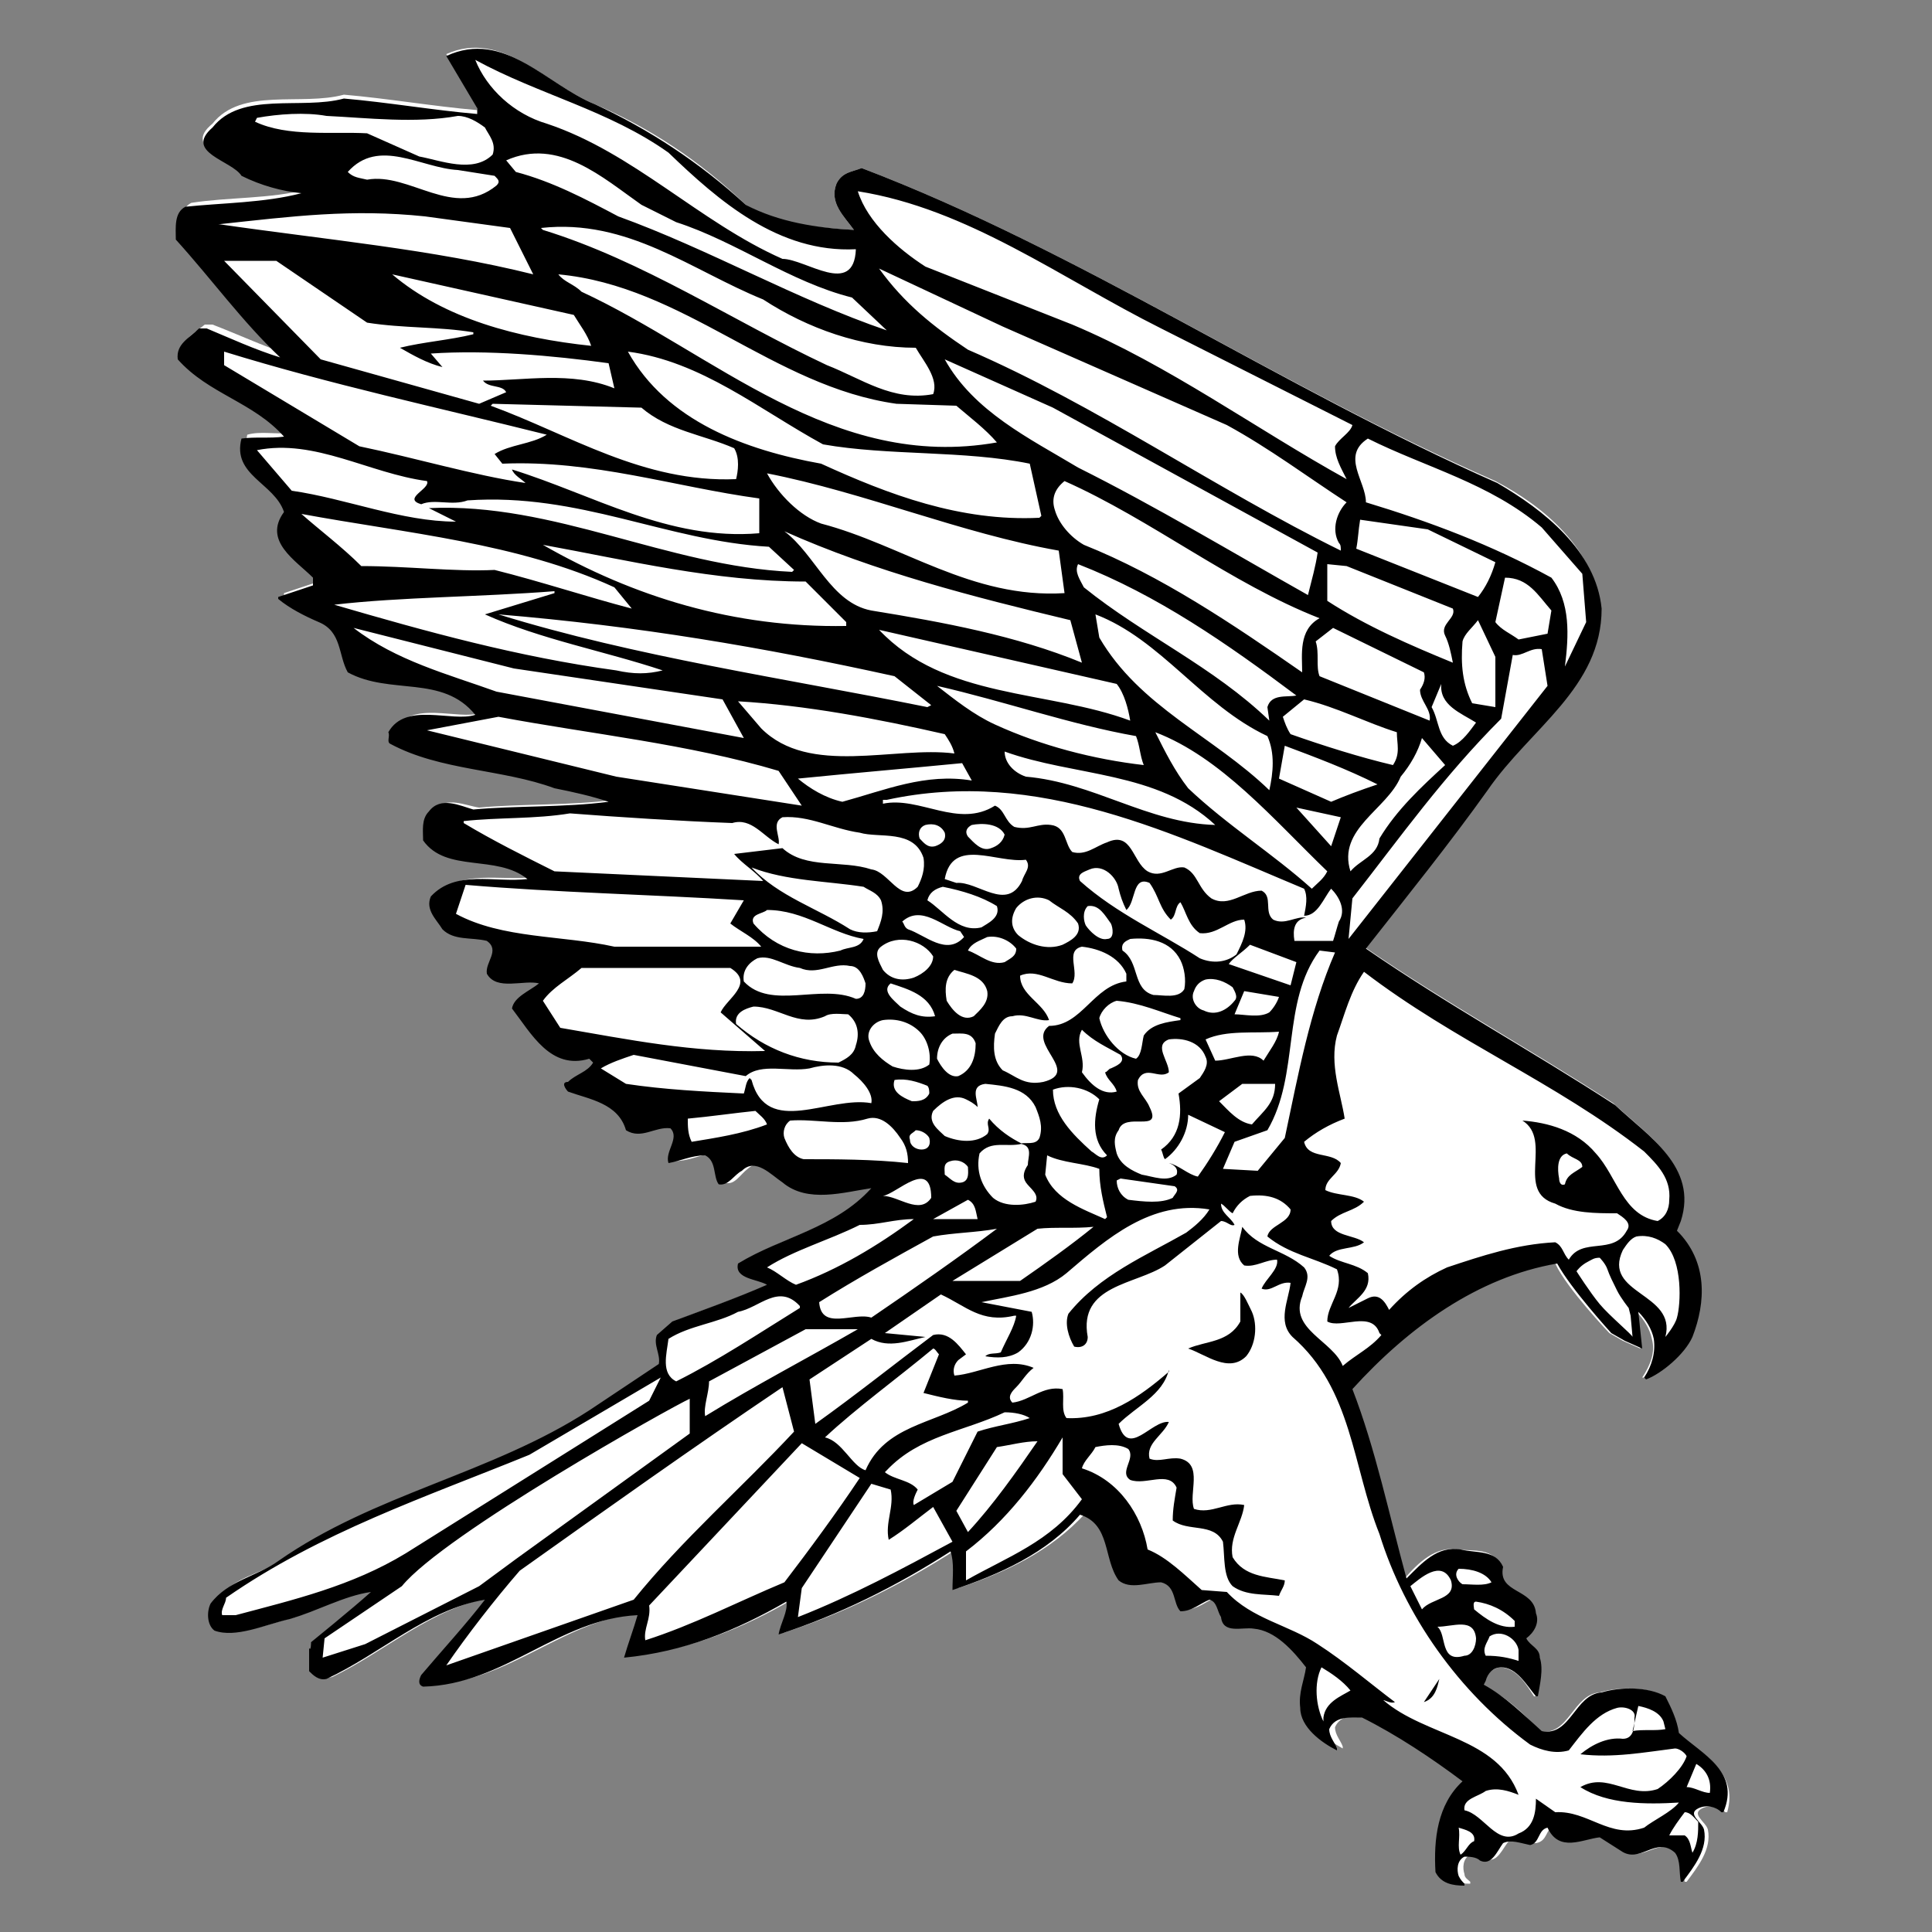 <?xml version="1.0" encoding="utf-8"?>
<!-- Generator: Adobe Illustrator 18.1.1, SVG Export Plug-In . SVG Version: 6.00 Build 0)  -->
<!DOCTYPE svg PUBLIC "-//W3C//DTD SVG 1.1//EN" "http://www.w3.org/Graphics/SVG/1.1/DTD/svg11.dtd">
<svg version="1.1" xmlns="http://www.w3.org/2000/svg" xmlns:xlink="http://www.w3.org/1999/xlink" x="0px" y="0px"
	 viewBox="0 0 100 100" enable-background="new 0 0 100 100" xml:space="preserve">

<rect x="0" y="0" width="100" height="100" fill="#808080" stroke="none"/>

<g id="AREA_2">
	<path id="FILL_1_" fill="#FFFFFF" d="M30.8,5.4c2.8,1.2,5.4,2.9,7.8,5.2c1.7,1,3.7,1.2,5.6,1.3c-0.5-0.7-1.3-1.4-0.9-2.4
		c0.3-0.6,0.8-0.6,1.3-0.8C55.9,13,66.2,20,77.4,24.9c2.5,1.3,5.1,3.5,5.4,6.5c0,4.1-3.7,6.2-5.9,9.4c-2,2.8-4.1,5.5-6.3,8.2
		c4.2,2.9,8.6,5.3,12.9,8.1c1.7,1.6,4.3,3.2,3.4,6l-0.2,0.5c1.5,1.6,1.4,3.7,0.8,5.5c-0.3,0.9-1.5,2-2.4,2.2L85,71.3
		c0.4-0.6,0.7-1.3,0.5-2c-0.1-0.5-0.4-1-0.8-1.4l0.2,1.9L84,69.4L83.3,69c0,0-2.2-2.3-2.8-3.6c-4.1,0.6-7.7,3.2-10.6,6.5
		c1.2,3.2,1.9,6.5,2.8,9.8c0.7-0.8,1.6-1.7,2.8-1.5c0.8,0.1,1.8-0.1,2.2,0.9c-0.4,1.5,1.6,1.2,1.7,2.4c0.1,0.5-0.1,1-0.5,1.3
		c0.3,0.4,0.7,0.5,0.7,1c0.1,0.6,0,1.3-0.1,2l-0.1,0c-0.4-0.6-0.9-1.5-1.8-1.5c-0.4,0.1-0.7,0.4-0.8,0.7l-0.1,0.2
		c1.2,0.6,2.1,1.4,3,2.4c1.5,0.3,1.7-1.9,3.1-2c1-0.3,2.4-0.3,3.3,0.2c0.4,0.6,0.7,1.2,0.7,1.9c1.3,1.1,3.2,2,2.6,4.1l-0.1,0
		c-0.3-0.3-0.8-0.4-1.2-0.2c-0.6,0.3,0.2,0.7,0.3,1.1c0.2,1-0.5,1.9-1.1,2.7l-0.1,0c-0.1-0.5,0-1-0.3-1.5c-1-0.9-1.8,0.5-2.8-0.1
		L83.1,95c-0.9,0.1-2.1,0.8-2.7-0.5c-0.4,0.2-0.3,0.8-0.9,0.9c-0.5,0-0.9-0.2-1.4-0.1c-0.3,0.3-0.6,1.2-1.2,0.9
		C76.7,96,76.3,96,76.1,96c-0.4,0.2-0.4,0.7-0.3,1c0,0.2,0.2,0.3,0.3,0.4l0,0.1c-0.6,0-1.2-0.1-1.5-0.7c-0.2-1.8,0.1-3.5,1.4-4.7
		c-1.7-1.2-3.4-2.4-5.2-3.3c-0.6,0-1.4-0.1-1.7,0.6c0,0.4,0.3,0.7,0.4,1l0,0.1c-0.7-0.4-1.9-1.1-1.9-2.2c-0.1-0.8,0.2-1.4,0.3-2.1
		c-0.7-0.9-1.5-1.9-2.7-2c-0.6-0.1-1.6,0.3-1.7-0.6c-0.1-0.3-0.2-0.8-0.6-0.9c-0.5,0.2-0.9,0.6-1.5,0.6c-0.5-0.4-0.2-1.3-1-1.5
		c-0.6,0-1.6,0.4-2.2-0.1c-0.8-1.1-0.4-2.9-2-3.4c-1.8,2-4.2,3.1-6.6,3.9c-0.1-0.7,0.1-1.4-0.1-2c-2.8,1.8-5.8,3.3-8.9,4.3
		c0-0.6,0.4-1.1,0.4-1.7c-2.6,1.5-5.3,2.6-8.4,2.9c0.2-0.7,0.5-1.5,0.7-2.2c-4,0.2-6.9,3.6-11.1,3.7c-0.3,0-0.2-0.4-0.1-0.6
		c1-1.3,2.2-2.6,3.3-3.9c-3,0.5-5.5,2.8-8.2,4.1c-0.4,0.1-0.7-0.1-0.9-0.4v-1.2c0.1,0.2,0.1-0.3,0.1-0.3s2.1-1.7,3.1-2.6
		c-1.4,0.1-2.8,0.9-4.2,1.4c-1.3,0.3-2.8,1-3.9,0.6c-0.3-0.4-0.4-1-0.2-1.4c0.8-1.3,2.3-1.4,3.5-2.2c5-3.5,11-4.5,16.1-7.8l3.6-2.4
		c0.1-0.4-0.4-1-0.1-1.5l0.8-0.7c1.6-0.6,3.3-1.2,4.9-1.9c-0.5-0.3-1.6-0.3-1.5-1.1c2.2-1.4,5-1.8,6.9-3.9c-1.4,0.2-3.3,0.8-4.6-0.3
		c-0.6-0.4-1.3-1.3-2.1-0.6c-0.4,0.3-0.7,0.9-1.2,0.7c-0.3-0.5-0.1-1.3-0.7-1.5c-0.6,0.1-1.2,0.4-1.9,0.4c-0.3-0.5,0.5-1.2,0.1-1.8
		c-0.9-0.1-1.6,0.6-2.3,0.1c-0.4-1.3-1.8-1.6-3-2c-0.1-0.1-0.4-0.5,0-0.5c0.4-0.4,1-0.5,1.3-1l-0.2-0.2c-2,0.6-3.1-1.3-4-2.6
		c0.1-0.6,0.9-1,1.4-1.3c-0.8-0.2-2.1,0.4-2.7-0.5c-0.1-0.6,0.7-1.3,0-1.7c-0.7-0.2-1.7,0-2.3-0.6c-0.3-0.5-0.9-1-0.6-1.7
		c1.3-1.3,3.3-0.7,5-0.9c-1.5-1.3-4.1-0.3-5.4-2c0-0.5-0.1-1.1,0.3-1.5c0.6-0.7,1.6-0.2,2.3-0.1c2.1-0.2,4.7-0.1,7-0.4
		c-0.9-0.4-1.8-0.6-2.8-0.7c-2.7-1-5.9-0.9-8.5-2.3c-0.2-0.1-0.1-0.4-0.1-0.6c0.9-1.6,3.3-0.5,4.5-0.9c-1.7-2.1-4.4-1-6.6-2.2
		c-0.5-0.9-0.3-2.1-1.5-2.6c-0.7-0.4-1.5-0.7-2.1-1.2v-0.2l1.8-0.6v-0.4c-0.9-1-2.6-1.9-1.5-3.4c-0.5-1.5-2.7-1.8-2.2-3.8
		c0.7-0.2,1.5,0,2.2-0.1c-1.6-1.8-3.9-2.2-5.5-4c-0.2-0.8,0.5-1.1,1.1-1.6h0.4c1.3,0.5,2.6,1.1,3.8,1.5c-2-1.9-3.5-3.9-5.4-6.1
		c0-0.6-0.1-1.4,0.5-1.7c1.9-0.3,4.1-0.2,6-0.7c-1.1-0.1-2.2-0.4-3.1-0.9C12,8.2,9.4,7.7,11,6.4c1.5-1.9,4.6-0.9,6.8-1.5
		c2.3,0.2,4.6,0.6,6.9,0.8V5.5l-1.6-2.7C26,1.5,28.3,4.4,30.8,5.4z"/>
</g>
<g id="AREA_1">
	<g id="DETAIL">
		<path d="M86.9,89.7c-0.1-0.7-0.4-1.3-0.7-1.9c-0.9-0.5-2.3-0.5-3.3-0.2c-1.4,0.1-1.6,2.3-3.1,2c-1-0.9-1.9-1.8-3-2.4l0.1-0.2
			c0.1-0.4,0.4-0.7,0.8-0.7c0.8,0,1.3,0.9,1.8,1.5l0.1,0c0.1-0.6,0.3-1.4,0.1-2c0-0.5-0.5-0.6-0.7-1c0.4-0.3,0.7-0.8,0.5-1.3
			c-0.1-1.3-2-1-1.7-2.4c-0.4-0.9-1.4-0.7-2.2-0.9c-1.2-0.2-2,0.7-2.8,1.5c-0.9-3.3-1.6-6.7-2.8-9.8c2.9-3.2,6.5-5.8,10.6-6.5
			c0.7,1.3,2.8,3.6,2.8,3.6l0.7,0.4l0.9,0.4l-0.2-1.9c0.4,0.4,0.7,0.9,0.8,1.4c0.1,0.7-0.1,1.4-0.5,2l0.1,0.1c0.8-0.3,2-1.3,2.4-2.2
			c0.7-1.8,0.8-3.9-0.8-5.5l0.2-0.5c0.9-2.8-1.7-4.4-3.4-6c-4.3-2.8-8.7-5.2-12.9-8.1c2.2-2.8,4.3-5.4,6.3-8.2
			c2.2-3.2,5.9-5.3,5.9-9.4c-0.3-3-3-5.1-5.4-6.5C66.2,20,55.9,13,44.6,8.7c-0.5,0.2-1,0.2-1.3,0.8c-0.4,1,0.4,1.7,0.9,2.4
			c-1.9-0.1-3.9-0.4-5.6-1.3c-2.4-2.2-5-3.9-7.8-5.2c-2.5-1-4.7-3.9-7.7-2.5l1.6,2.7v0.3c-2.3-0.2-4.6-0.6-6.9-0.8
			c-2.2,0.6-5.3-0.4-6.8,1.5c-1.5,1.3,1,1.7,1.5,2.5c1,0.5,2.1,0.8,3.1,0.9c-1.9,0.5-4.1,0.5-6,0.7c-0.6,0.3-0.5,1.1-0.5,1.7
			c1.9,2.1,3.4,4.2,5.4,6.1c-1.3-0.4-2.6-1-3.8-1.5h-0.4c-0.5,0.5-1.2,0.8-1.1,1.6c1.6,1.8,3.9,2.2,5.5,4c-0.7,0.1-1.5,0-2.2,0.1
			c-0.5,1.9,1.7,2.3,2.2,3.8c-1.1,1.5,0.6,2.5,1.5,3.4v0.4l-1.8,0.6V31c0.6,0.5,1.4,0.9,2.1,1.2c1.2,0.5,1,1.7,1.5,2.6
			c2.2,1.2,4.9,0.1,6.6,2.2c-1.2,0.4-3.6-0.7-4.5,0.9c0.1,0.2-0.1,0.5,0.1,0.6c2.6,1.4,5.8,1.3,8.5,2.3c1,0.2,1.9,0.4,2.8,0.7
			c-2.3,0.3-4.9,0.2-7,0.4c-0.7-0.2-1.7-0.7-2.3,0.1c-0.4,0.4-0.3,1-0.3,1.5c1.2,1.7,3.8,0.7,5.4,2c-1.7,0.2-3.7-0.5-5,0.9
			c-0.3,0.7,0.3,1.2,0.6,1.7c0.6,0.6,1.5,0.4,2.3,0.6c0.7,0.5-0.1,1.1,0,1.7c0.5,0.9,1.9,0.3,2.7,0.5c-0.5,0.4-1.3,0.7-1.4,1.3
			c1,1.3,2,3.2,4,2.6l0.2,0.2c-0.3,0.5-0.9,0.6-1.3,1c-0.4,0-0.1,0.4,0,0.5c1.1,0.4,2.6,0.6,3,2c0.8,0.5,1.5-0.2,2.3-0.1
			c0.5,0.5-0.3,1.2-0.1,1.8c0.6-0.1,1.2-0.4,1.9-0.4c0.6,0.3,0.4,1.1,0.7,1.5c0.5,0.1,0.8-0.5,1.2-0.7c0.7-0.7,1.5,0.2,2.1,0.6
			c1.3,1.1,3.2,0.5,4.6,0.3c-1.9,2.1-4.6,2.5-6.9,3.9c-0.2,0.8,1,0.8,1.5,1.1c-1.6,0.7-3.3,1.3-4.9,1.9l-0.8,0.7
			c-0.2,0.5,0.2,1,0.1,1.5l-3.6,2.4c-5.1,3.3-11.1,4.3-16.1,7.8c-1.1,0.8-2.6,1-3.5,2.2c-0.2,0.4-0.2,1.1,0.2,1.4
			c1.1,0.4,2.6-0.3,3.9-0.6c1.4-0.4,2.8-1.2,4.2-1.4c-1,0.9-3.1,2.6-3.1,2.6s0,0.5-0.1,0.3v1.2c0.2,0.2,0.5,0.5,0.9,0.4
			c2.8-1.3,5.2-3.6,8.2-4.1c-1,1.3-2.2,2.6-3.3,3.9c-0.1,0.2-0.2,0.5,0.1,0.6c4.2-0.1,7-3.5,11.1-3.7c-0.2,0.7-0.5,1.5-0.7,2.2
			c3.1-0.3,5.8-1.4,8.4-2.9c0.1,0.5-0.3,1.1-0.4,1.7c3.1-1,6.1-2.5,8.9-4.3c0.2,0.6,0.1,1.3,0.1,2c2.4-0.8,4.9-1.9,6.6-3.9
			c1.6,0.5,1.2,2.3,2,3.4c0.6,0.5,1.5,0.1,2.2,0.1c0.8,0.2,0.6,1.1,1,1.5c0.6,0,1-0.4,1.5-0.6c0.4,0.1,0.4,0.6,0.6,0.9
			c0.1,0.9,1.1,0.5,1.7,0.6c1.1,0.1,2,1.1,2.7,2c-0.1,0.7-0.4,1.3-0.3,2.1c0,1,1.1,1.8,1.9,2.2l0-0.1c-0.1-0.3-0.4-0.6-0.4-1
			c0.3-0.7,1.1-0.6,1.7-0.6c1.8,0.9,3.6,2.1,5.2,3.3c-1.3,1.2-1.5,3-1.4,4.7c0.3,0.6,0.9,0.7,1.5,0.7l0-0.1
			c-0.1-0.1-0.2-0.2-0.3-0.4c-0.1-0.3-0.1-0.8,0.3-1c0.2,0,0.6,0,0.8,0.2c0.6,0.3,0.9-0.5,1.2-0.9c0.4-0.2,0.9,0,1.4,0.1
			c0.5-0.1,0.4-0.8,0.9-0.9c0.6,1.3,1.8,0.6,2.7,0.5l1.1,0.7c1,0.7,1.8-0.8,2.8,0.1c0.3,0.4,0.2,1,0.3,1.5l0.1,0
			c0.6-0.8,1.3-1.7,1.1-2.7c-0.1-0.4-0.9-0.8-0.3-1.1c0.4-0.2,0.9-0.1,1.2,0.2l0.1,0C90.1,91.7,88.1,90.8,86.9,89.7z M84.8,88.3
			c0.5,0.1,1.1,0.3,1.3,0.8l0.1,0.4c-0.5,0.1-1.2,0-1.7,0.1L84.8,88.3z M78.7,86c-0.6-0.2-1.1-0.3-1.8-0.3c-0.2-0.4,0.1-0.7,0.2-1
			c0.6-0.4,1.4,0.1,1.5,0.7V86z M78.4,83.9v0.3c-0.8,0.1-1.5-0.4-2.1-0.9c0-0.1-0.1-0.4,0.1-0.4C77.1,83,77.8,83.3,78.4,83.9z
			 M76.4,84.8c0,0.4-0.2,0.9-0.6,0.9c-1.3,0.4-0.9-1.1-1.4-1.5C75.2,84.2,76.3,83.7,76.4,84.8z M75.5,81.2c0.7,0,1.4,0.2,1.7,0.7
			c-0.4,0.2-1,0.1-1.5,0.1C75.5,81.9,75.2,81.5,75.5,81.2z M75.1,81.8c0.3,1-1,0.9-1.5,1.5l-0.6-1.2C73.5,81.7,74.6,80.7,75.1,81.8z
			 M82.8,67.5c-0.5-0.6-1.2-1.7-1.2-1.7s0.2-0.3,0.6-0.5c0.2-0.1,0.3-0.2,0.6-0.2c0,0,0.3,0.3,0.4,0.6c0.1,0.3,0.3,0.7,0.5,1.1
			c0.2,0.4,0.6,0.9,0.6,0.9l0.1,0.4l0.1,1.1C84.5,69.1,83.3,68.1,82.8,67.5z M86.8,68.2c-0.1,0.4-0.6,1-0.6,1
			c0.6-2.3-3.3-2.2-2.2-4.5c0.2-0.3,0.4-0.6,0.7-0.7c0.6-0.1,1.1,0.1,1.5,0.4C87.1,65.3,87,67.5,86.8,68.2z M85.1,59.6
			c0.7,0.7,1.4,1.4,1.3,2.5c0,0.5-0.2,0.9-0.6,1.1c-1.8-0.3-2.1-2.3-3.2-3.5c-1-1.2-2.5-1.6-3.8-1.7c1.6,1-0.4,3.7,1.7,4.3
			c0.9,0.5,2.1,0.5,3.2,0.5c0.3,0.2,0.8,0.5,0.5,0.9c-0.7,1.3-2.3,0.3-3,1.5c-0.3-0.3-0.3-0.7-0.7-0.9c-2,0.1-3.8,0.7-5.6,1.3
			c-1.1,0.5-2.1,1.2-3,2.2c-0.2-0.4-0.5-0.9-1.1-0.6l-1,0.5c0.4-0.5,1.2-0.9,1-1.8c-0.6-0.5-1.4-0.5-2-0.9c0.4-0.5,1.3-0.3,1.8-0.7
			c-0.5-0.4-1.7-0.3-1.7-1.1c0.5-0.5,1.2-0.5,1.7-1c-0.5-0.4-1.4-0.3-2-0.6c0-0.6,0.7-0.8,0.8-1.4c-0.5-0.6-1.7-0.2-1.9-1.1
			c0.6-0.5,1.3-0.9,2.1-1.2c-0.2-1.3-0.8-2.8-0.4-4.3c0.4-1.1,0.7-2.3,1.4-3.3C75.3,53.9,80.5,56,85.1,59.6z M81.9,60.4
			c-0.4,0.3-0.8,0.4-0.9,0.9c-0.2,0.1-0.3-0.1-0.3-0.3c-0.1-0.5-0.1-1.2,0.4-1.3C81.4,60,81.9,60,81.9,60.4z M60.9,60.8
			c-0.5,0.4-1.2,0.1-1.8,0c-0.5-0.2-1.1-0.5-1.3-1.1c-0.1-0.4-0.2-0.8,0.1-1.2c0.3-1,2.3,0.2,1.6-1.2c-0.2-0.5-0.7-0.8-0.6-1.4
			c0.4-0.8,1.1,0,1.6-0.4c0-0.6-0.8-1.4,0-1.7c0.7-0.1,1.6,0.1,1.9,0.9c0.2,0.4-0.1,0.8-0.3,1.1l-1.1,0.8c0.2,1.1,0.1,2.2-0.9,2.9
			c0.1,0.2,0.1,0.4,0.2,0.5c0.7-0.5,1.2-1.4,1.2-2.3l1.9,0.9c-0.4,0.8-0.9,1.6-1.4,2.3c-0.5-0.1-1-0.6-1.5-0.7
			C60.8,60.3,61,60.5,60.9,60.8z M60.7,62c-0.6,0.3-1.5,0.2-2.3,0.1c-0.4-0.2-0.6-0.6-0.6-1l0.2-0.1l2.8,0.4
			C61.1,61.6,60.8,61.8,60.7,62z M42.4,67.4c1.9-1.2,3.9-2.3,5.9-3.4c1.1-0.2,2.2-0.2,3.3-0.4c-2,1.5-4.3,3.1-6.5,4.6
			C44.2,67.9,42.5,68.9,42.4,67.4z M44.4,68.8c-2.6,1.5-5.3,2.9-7.9,4.5c-0.1-0.5,0.2-1.2,0.2-1.8l5-2.7H44.4z M44.3,51.7
			c-1.8-0.8-4.4,0.6-5.8-0.9c-0.1-0.6,0.3-1,0.7-1.2c0.7-0.2,1.4,0.4,2.2,0.5c0.9,0.4,1.7-0.3,2.6-0.1c0.5,0,0.7,0.6,0.8,0.9
			C44.8,51.3,44.7,51.7,44.3,51.7z M44.3,54.1c-0.1,0.5-0.5,0.7-0.9,0.9c-2,0-3.8-0.7-5.3-2c-0.1-0.6,0.5-0.8,0.9-0.9
			c1.3,0,2.3,1.1,3.7,0.5c0.3-0.2,0.9-0.1,1.2-0.1C44.4,52.9,44.5,53.5,44.3,54.1z M39,47.8c-0.2-0.5,0.5-0.5,0.7-0.7
			c1.9,0,3.3,1.2,5,1.5c-0.2,0.5-0.8,0.4-1.2,0.6C41.9,49.6,40.2,49.2,39,47.8z M44,48.1c-1.7-1.1-3.7-1.7-5.1-3.2
			c1.8,0.7,3.9,0.7,5.8,1c0.3,0.2,0.7,0.3,0.9,0.7c0.2,0.6,0,1.1-0.2,1.6C44.9,48.3,44.4,48.3,44,48.1z M32.5,18.2
			c3.8,0.5,6.8,3,10.1,4.8c3.4,0.6,7.3,0.3,10.7,1l0.6,2.7l-0.1,0.1c-4.1,0.2-7.8-1.2-11.3-2.8C38.6,23.3,34.5,21.8,32.5,18.2z
			 M38.1,24.8c-4.8,0.2-8.6-2.3-12.7-3.8l0.1-0.1l7.7,0.2c1.4,1.2,3.2,1.4,4.8,2.1C38.3,23.7,38.2,24.4,38.1,24.8z M55.1,24.9
			c4.5,2,8.6,5.3,13.2,7.1c-1.1,0.6-0.9,1.9-0.9,2.8c-3.6-2.5-7.3-5-11.3-6.6c-0.7-0.4-1.3-1.1-1.5-1.8
			C54.4,25.8,54.6,25.3,55.1,24.9z M48.9,18.6l5.6,2.5l13.7,7.5c-0.1,0.7-0.3,1.4-0.5,2.2c-3.9-2.2-7.9-4.6-11.9-6.6
			C53.3,22.7,50.4,21.3,48.9,18.6z M74,37.3L68.3,35c-0.2-0.5,0-1.2-0.2-1.8l0.9-0.7l4.7,2.3c0.1,0.3,0,0.6-0.2,0.9
			C73.5,36.3,74.1,36.7,74,37.3z M72.1,39.6c-1.7-0.4-3.6-1-5.3-1.6c-0.2-0.3-0.3-0.6-0.4-0.9l1.1-0.9c1.7,0.4,3.2,1.2,4.8,1.7
			C72.3,38.5,72.5,39,72.1,39.6z M55.8,29.2c4.1,1.6,7.7,4.1,11.3,6.8c-0.5,0.1-1.3-0.1-1.5,0.6l0.1,0.7c-2.9-2.8-6.5-4.4-9.6-6.9
			C55.9,30,55.6,29.6,55.8,29.2z M65.6,38.1c0.4,0.9,0.3,1.9,0.1,2.8c-2.9-2.8-6.7-4.3-8.8-7.9l-0.2-1.2
			C60.1,33.1,62.2,36.5,65.6,38.1z M57.8,35.4c0.4,0.5,0.6,1.3,0.7,1.9c-4.3-1.6-9.6-1.1-13-4.7L57.8,35.4z M58.8,38.1
			c0.2,0.5,0.2,1,0.4,1.5c-2.6-0.3-5.3-1-7.7-2.1c-1.1-0.5-2.1-1.3-3-2C52,36.3,55.4,37.5,58.8,38.1z M62.9,42.7
			c-3.5-0.1-6.3-2.2-9.8-2.5C52.5,40,52,39.5,52,38.9C55.6,40.2,59.9,39.9,62.9,42.7z M61.5,40.8c-0.7-0.9-1.2-1.9-1.7-2.9
			c3.4,1.3,6.1,4.5,8.9,7.2c-0.2,0.4-0.5,0.6-0.8,0.9C65.9,44.2,63.5,42.7,61.5,40.8z M67.1,41.8l2.3,0.5l-0.5,1.5L67.1,41.8z
			 M68.9,41.5l-2.7-1.2l0.3-1.7c1.6,0.6,3.2,1.2,4.8,2C70.4,40.9,69.6,41.2,68.9,41.5z M72.5,40.2c0.5-0.6,0.9-1.3,1.1-2l1.2,1.4
			c-1.2,1.1-2.5,2.3-3.4,3.8c-0.1,0.9-1,1.1-1.5,1.7C69.2,42.9,71.8,41.9,72.5,40.2z M74.1,36.6l0.5-1.2c-0.1,1.1,1,1.5,1.8,2
			c-0.3,0.4-0.7,1-1.2,1.2C74.4,38.2,74.5,37.3,74.1,36.6z M76.2,36.4c-0.5-1-0.6-2-0.5-3.2c0.1-0.4,0.5-0.7,0.8-1.1l0.9,1.9v2.6
			L76.2,36.4z M70.2,28.4c0.1-0.5,0.1-0.9,0.2-1.5l3.5,0.5l3.5,1.7c-0.2,0.7-0.5,1.3-0.9,1.8L70.2,28.4z M75.2,31.5
			c0.2,0.5-0.7,0.8-0.4,1.4c0.2,0.4,0.3,0.9,0.4,1.4c-2.2-0.9-4.5-1.9-6.5-3.2v-1.9l1,0.1L75.2,31.5z M69.3,28.1
			c0.1,0.1,0.1,0.2,0.1,0.4c-6.5-3.2-12.6-7.5-19.3-10.4c-1.8-1.2-3.3-2.4-4.6-4.2l6.4,3l11.6,5.1c2.2,1.2,4.2,2.7,6.2,4
			C69.2,26.5,68.9,27.4,69.3,28.1z M45.9,17.1c-4.7-1.6-9.2-4.2-13.9-5.9c-1.7-0.9-3.4-1.8-5.3-2.3l-0.5-0.6c2.7-1.2,5,0.9,7,2.3
			l1.8,0.9c3.1,1,5.9,3.1,9.1,3.9L45.9,17.1z M39.5,15.5c2.3,1.5,5.1,2.5,7.9,2.5c0.4,0.7,1.2,1.6,0.9,2.4c-2.1,0.4-3.7-0.8-5.5-1.5
			c-4.9-2.3-9.5-5.4-14.7-7L28,11.8C32.5,11.3,35.8,14,39.5,15.5z M29.7,16.3c0.3,0.5,0.7,1,0.9,1.6c-3.8-0.4-7.6-1.4-10.3-3.7
			L29.7,16.3z M30.1,15.1c-0.4-0.4-0.9-0.5-1.2-0.9c6.5,0.6,11.1,5.8,17.5,6.7l3.1,0.1c0.7,0.6,1.5,1.2,2.1,1.9
			C43.1,24.4,37,18.3,30.1,15.1z M54.8,28.5l0.3,2.2c-4.8,0.3-8.4-2.5-12.6-3.6c-1.1-0.4-2.2-1.5-2.8-2.6
			C44.8,25.5,49.7,27.6,54.8,28.5z M40.6,27.5c4.7,2.1,9.8,3.4,14.8,4.6l0.6,2.2c-3.4-1.4-7.2-2.1-10.9-2.7
			C43,31.2,42.2,28.7,40.6,27.5L40.6,27.5z M43.8,32.2v0.2c-5.8,0.1-11-1.5-15.7-4.2c4.4,0.8,8.9,1.9,13.6,1.9L43.8,32.2z M46.3,35
			l1.9,1.5L48,36.6c-7.4-1.5-15.1-2.6-22.2-4.8C33,32.4,39.5,33.5,46.3,35z M48.9,38c0.2,0.3,0.4,0.6,0.5,1c-3.1-0.4-7.5,1.2-10-1.3
			l-1.2-1.4C41.7,36.5,45.4,37.2,48.9,38z M49.8,39.5l0.5,0.9c-2.4-0.4-4.5,0.5-6.7,1.1c-0.9-0.2-1.7-0.7-2.3-1.2
			C44.3,40,46.7,39.8,49.8,39.5z M45.9,41.4c7.8-1.7,14.9,1.8,21.6,4.6c0.2,0.4,0.1,0.9,0,1.4c0.7,0,1-0.9,1.4-1.4
			c0.4,0.4,0.8,1.1,0.4,1.7c-0.1,0.3-0.2,0.7-0.3,1h-2c-0.1-0.6,0-1.1,0.6-1.2c-0.5-0.1-1.1,0.4-1.7,0.1c-0.5-0.4,0-1.2-0.6-1.5
			c-0.9,0-1.7,0.9-2.6,0.4C62,46,62,45.2,61.3,44.9c-0.6-0.1-1.2,0.6-1.9,0.2c-0.8-0.5-0.8-2.1-2.1-1.5c-0.6,0.2-1.1,0.7-1.8,0.5
			c-0.4-0.4-0.3-1.3-1.1-1.4c-0.7-0.1-1.1,0.3-1.9,0.1c-0.5-0.3-0.5-0.9-1-1.1c-1.9,1.2-3.9-0.5-5.8-0.1V41.4z M65.4,54.9
			c-0.6-0.6-1.7,0-2.5,0l-0.5-1.1c1.1-0.5,2.5-0.3,3.8-0.4C66.1,53.9,65.7,54.4,65.4,54.9z M64.8,58.2c-0.7-0.1-1.2-0.7-1.7-1.2
			l1.2-0.9h1.7C66,57.1,65.4,57.5,64.8,58.2z M54,56c-1,0.2-1.4-0.3-2.1-0.6c-0.5-0.5-0.5-1.2-0.4-1.9c0.2-0.4,0.4-0.9,0.9-0.9
			c0.7-0.2,1.3,0.3,1.9,0.2c-0.3-0.9-1.5-1.3-1.5-2.3c0.9-0.4,1.7,0.4,2.7,0.4c0.4-0.6-0.4-1.7,0.5-1.9c0.9,0.1,1.9,0.5,2.3,1.4v0.4
			c-1.7,0.2-2.3,2.3-4,2.3C53.1,54,56,55.5,54,56z M53.2,60.3c-0.2,0.3-0.3,0.6-0.1,0.9c0.2,0.3,0.7,0.6,0.5,1
			C53,62.4,52,62.5,51.4,62c-0.6-0.6-0.9-1.4-0.7-2.3c0.6-0.7,1.4-0.3,2.2-0.5c-0.6-0.3-1.2-0.7-1.7-1.3c-0.2,0.3,0.1,0.5-0.1,0.8
			c-0.6,0.5-1.5,0.4-2.2,0.1c-0.3-0.3-0.9-0.7-0.6-1.3c0.5-0.5,1.1-0.9,1.7-0.6c0.2,0.1,0.4,0.2,0.6,0.4c0-0.4-0.4-1.1,0.4-1.2
			c1,0.1,2.1,0.2,2.6,1.2c0.2,0.5,0.4,1,0.2,1.6c-0.2,0.4-0.7,0.2-1,0.3C53.5,59.3,53.2,59.9,53.2,60.3z M49.8,61.2
			c-0.4,0.1-0.6-0.2-0.9-0.4c0-0.3-0.1-0.6,0.3-0.7c0.3-0.1,0.7,0,0.9,0.3C50.1,60.6,50.2,61.1,49.8,61.2z M50.1,62.1
			c0.4,0.2,0.4,0.6,0.5,1h-2.3L50.1,62.1z M46.6,52.1c-0.3-0.3-1-0.8-0.5-1.2c0.9,0.3,2,0.6,2.3,1.7C47.7,52.7,47.2,52.5,46.6,52.1z
			 M53.1,44.5c0.3,0.4-0.1,0.7-0.2,1.1c-0.8,1.6-2.3,0-3.4,0.1l-0.6-0.2C49.3,43.3,51.6,44.7,53.1,44.5z M50.3,42.7
			c0.5-0.1,1.4-0.1,1.7,0.5c-0.1,0.4-0.4,0.6-0.7,0.7c-0.5,0.2-0.9-0.3-1.2-0.6C49.9,43,50.1,42.8,50.3,42.7z M54.3,46.6
			c0.5,0.4,1.1,0.6,1.5,1.2c0.2,0.6-0.4,0.9-0.8,1.1c-0.8,0.3-1.7,0-2.3-0.5c-0.4-0.4-0.4-0.9-0.1-1.4C53,46.5,53.7,46.3,54.3,46.6z
			 M51.6,46.9c0.2,0.6-0.5,0.9-0.8,1.1c-1.2,0.3-2-0.9-2.8-1.4c0.1-0.4,0.4-0.6,0.8-0.7C49.8,46.1,50.8,46.4,51.6,46.9z M51.1,48.5
			c0.6-0.1,1.2,0.2,1.5,0.6c0,0.4-0.3,0.5-0.6,0.7c-0.7,0.2-1.3-0.4-1.9-0.6C50.3,48.8,50.7,48.7,51.1,48.5z M51.1,51.3
			c0.1,0.6-0.4,1-0.7,1.3c-0.6,0.3-1.1-0.3-1.4-0.8c-0.1-0.6-0.1-1.2,0.4-1.6C50,50.4,50.9,50.5,51.1,51.3z M49.3,53.5
			c0.5,0,1-0.1,1.2,0.5c0,0.7-0.2,1.4-0.9,1.7c-0.5,0.1-0.9-0.5-1.1-0.9C48.5,54.2,48.8,53.7,49.3,53.5z M56.3,46.9
			c0.6-0.1,0.9,0.5,1.2,0.9c0.1,0.2,0.2,0.8-0.2,0.8c-0.4,0.1-0.9-0.4-1.1-0.7C56.1,47.7,56,47.2,56.3,46.9z M57.8,51.8
			c1.2,0.1,2.3,0.6,3.3,0.9v0.1c-0.7,0.1-1.5,0.2-1.9,0.8c-0.1,0.4-0.1,1-0.4,1.2c-0.9-0.2-1.7-1.2-1.9-2.1
			C57,52.3,57.4,51.9,57.8,51.8z M59.7,51.5c-1.1-0.3-0.7-1.7-1.6-2.3c-0.1-0.4,0.2-0.5,0.4-0.6c1-0.1,2.1,0.1,2.6,1.1
			c0.2,0.4,0.3,1,0.2,1.5C61,51.7,60.2,51.5,59.7,51.5z M55.9,45.6c-0.2-0.4,0.3-0.5,0.5-0.6c0.7-0.3,1.4,0.4,1.5,1
			c0.1,0.4,0.2,0.7,0.4,1.1c0.5-0.4,0.3-1.8,1.2-1.4c0.5,0.7,0.5,1.3,1.1,1.9c0.3-0.2,0.2-0.7,0.5-0.9c0.3,0.5,0.4,1.2,1,1.6
			c0.9,0.1,1.5-0.7,2.3-0.7c0.2,0.6-0.1,1.2-0.4,1.8c-0.5,0.4-1.2,0.5-1.9,0.2C60.1,48.3,57.8,47.3,55.9,45.6z M61.8,51.3
			c0.1-0.3,0.3-0.5,0.6-0.6c0.5-0.1,1,0.1,1.4,0.4c0.1,0.2,0.3,0.5,0.1,0.7c-0.4,0.5-1,0.8-1.6,0.5C61.9,52.2,61.6,51.7,61.8,51.3z
			 M65.7,52.4c-0.5,0.3-1.3,0.1-1.8,0.1l0.5-1.2l1.8,0.3C66.1,51.9,65.9,52.2,65.7,52.4z M63.6,49.9c0.2-0.3,0.7-0.6,1.1-1
			c0.8,0.3,1.6,0.6,2.4,0.9L66.8,51L63.6,49.9z M47.9,42.7c0.4-0.1,0.8,0,1,0.4c0.1,0.4-0.2,0.6-0.5,0.7c-0.4,0.1-0.6-0.2-0.8-0.4
			C47.5,43.1,47.6,42.8,47.9,42.7z M49.7,48.2l0.2,0.3c-0.9,1-2-0.1-2.9-0.4c-0.2-0.1-0.2-0.3-0.3-0.4C47.7,46.8,48.8,48,49.7,48.2z
			 M48.3,49.5c0,0.5-0.5,0.9-1,1.1c-0.6,0.2-1.2,0.1-1.6-0.4c-0.2-0.4-0.5-0.9-0.1-1.2C46.5,48.3,47.8,48.7,48.3,49.5z M45.7,52.8
			c0.7-0.1,1.4,0.1,1.9,0.6c0.4,0.4,0.6,1.1,0.5,1.7c-0.5,0.4-1.3,0.3-1.9,0.1c-0.5-0.3-1-0.7-1.2-1.3
			C44.8,53.4,45.2,52.9,45.7,52.8z M46.3,55.9c0.6-0.1,1.2,0.1,1.7,0.3c0.1,0.1,0.1,0.3,0.1,0.4c-0.2,0.4-0.6,0.4-0.9,0.4
			C46.7,56.8,46.1,56.5,46.3,55.9z M47.4,58.5c0.3,0,0.6,0.2,0.7,0.4c0.1,0.4-0.1,0.6-0.4,0.6c-0.3,0-0.6-0.2-0.6-0.5
			C47,58.7,47.2,58.7,47.4,58.5z M48.2,62c-0.6,0.9-1.7-0.1-2.5-0.1C46.4,61.8,48.2,59.9,48.2,62z M53.7,63.6c0.9-0.1,1.9,0,2.9-0.1
			c-1.1,0.9-2.5,1.9-3.8,2.8h-3.5L53.7,63.6z M54.1,60.8l0.1-1c0.8,0.4,1.9,0.4,2.7,0.7c0,0.9,0.2,1.7,0.4,2.5l-0.1,0.1
			C56.1,62.6,54.6,62.1,54.1,60.8z M56.5,59.6c-1-0.9-2-1.9-2-3.2c0.8-0.3,1.8-0.1,2.4,0.5c-0.3,1-0.4,2.1,0.4,2.9
			C57,60.1,56.7,59.7,56.5,59.6z M56,55.5c0.2-0.8-0.4-1.5,0-2.2c0.6,0.6,1.3,0.9,2,1.3c0.3,0.4-0.3,0.6-0.5,0.7
			c-0.1,0-0.2,0.2-0.3,0.2c0.1,0.4,0.5,0.6,0.6,1C57.1,56.7,56.5,56.2,56,55.5z M63.9,59.1l1.7-0.6c1.7-2.9,0.7-6.6,2.7-9.3l0.8,0.1
			c-1.3,3-1.9,6.3-2.6,9.6l-1.4,1.7l-1.8-0.1L63.9,59.1z M69.8,48.6l0.2-2.1c2.5-3.2,4.7-6.3,7.7-9.3l0.6-3.3
			c0.5,0.1,0.9-0.4,1.5-0.3l0.3,1.9L69.8,48.6z M80.1,32.8l-1.5,0.3c-0.4-0.3-0.9-0.5-1.2-0.9l0.5-2.3c1.2,0,1.7,0.9,2.4,1.7
			L80.1,32.8z M70.8,22.7c3,1.5,6.3,2.3,9,4.6l2.1,2.4l0.2,2.5L81,34.5c0.2-1.6,0.3-3.3-0.7-4.6C77.2,28.2,74,27,70.7,26
			C70.7,24.9,69.4,23.6,70.8,22.7z M60.1,17l9.9,5c-0.1,0.4-0.7,0.7-0.9,1.1c0,0.6,0.3,1.1,0.6,1.7c-4.7-2.6-9.2-5.9-14.2-8l-7.6-3
			c-1.4-0.9-3-2.3-3.5-3.9C50.1,10.8,54.9,14.4,60.1,17z M24.6,3.1c3.3,1.8,6.9,2.6,10,4.8c2.6,2.5,5.7,5.2,9.7,5
			c-0.1,2.5-2.6,0.5-3.8,0.5c-4.3-1.9-7.7-5.5-12.2-7C26.6,5.9,25.2,4.6,24.6,3.1z M25.7,9.6c-2.2,1.8-4.5-0.7-6.7-0.3
			c-0.4-0.1-0.7-0.1-1-0.4c1.6-1.8,3.8-0.2,5.7-0.1l1.9,0.3C25.8,9.3,25.9,9.4,25.7,9.6z M13.2,6.3l0.1-0.2c1.1-0.2,2.5-0.3,3.6-0.1
			c2.1,0.1,4.6,0.4,6.8,0c0.5,0,1,0.3,1.4,0.6c0.2,0.4,0.6,0.8,0.4,1.4c-1,1-2.7,0.3-3.8,0.1L19,6.9C17.2,6.8,14.9,7.1,13.2,6.3z
			 M11.4,11.6c3.7-0.4,6.8-0.8,10.6-0.4l4.4,0.6l1.2,2.4c-5.2-1.3-10.8-1.8-16.3-2.6L11.4,11.6z M11.6,13.5h2.7l4.7,3.2
			c1.9,0.3,3.7,0.2,5.5,0.5v0.1c-1.2,0.3-2.6,0.4-3.8,0.7c0.7,0.4,1.4,0.8,2.2,1l-0.6-0.7c2.9-0.2,6.3,0.1,9.2,0.5l0.3,1.3
			c-2.2-0.9-4.7-0.4-6.8-0.4c0.3,0.4,1,0.2,1.2,0.6l-1.4,0.6l-8.2-2.3L11.6,13.5z M11.6,18.9v-0.7c5.5,1.7,11.1,2.9,16.7,4.3
			c-0.8,0.5-1.9,0.5-2.7,1L26,24c4.7-0.2,8.9,1.2,13.3,1.8v1.8c-4.7,0.4-8.6-2-12.8-3.3c0.1,0.3,0.5,0.5,0.7,0.7
			c-2.7-0.4-5.7-1.3-8.6-1.9L11.6,18.9z M13.3,23.3c3-0.6,5.8,1.2,8.8,1.6c0.2,0.4-1.3,0.9-0.3,1.2c0.7-0.3,1.6,0.1,2.4-0.2
			c5.8-0.4,10.3,2.1,15.6,2.4l1.3,1.2l-0.1,0.1c-6.5-0.3-12.3-3.6-18.8-3.3l1.4,0.7c-2.8,0-5.7-1.2-8.5-1.6L13.3,23.3z M15.6,26.6
			c5.4,1,11.2,1.5,16.2,3.8l0.9,1.1c-2.3-0.6-4.7-1.4-7.1-2c-2.1,0.1-4.5-0.2-6.9-0.2C17.7,28.3,16.5,27.4,15.6,26.6z M17.3,31.3
			c3.4-0.4,7.6-0.4,11.4-0.7v0.1l-3.6,1.1c2.9,1.3,6.2,1.9,9.2,2.9c-0.8,0.2-1.5,0.2-2.4,0C26.8,34,22.1,32.7,17.3,31.3z M18.3,32.5
			l8.3,2.1l10.8,1.6l1.1,2l-12.8-2.4C23.2,34.9,20.5,34.2,18.3,32.5z M22.1,37.8l3.7-0.7c4.8,0.9,9.8,1.4,14.5,2.8
			c0.4,0.6,0.8,1.2,1.2,1.8l-9.6-1.5L22.1,37.8z M24,42.6v-0.1c1.8-0.2,3.7-0.1,5.5-0.4c2.6,0.2,5.7,0.4,8.4,0.5
			c1-0.3,1.6,0.7,2.4,1.1c0.1-0.4-0.4-1.1,0.2-1.4c1.4-0.1,2.6,0.6,4,0.8c1,0.3,2.8-0.2,3.3,1.3c0.1,0.6-0.1,1.1-0.3,1.5
			c-0.9,0.9-1.5-0.8-2.4-0.9c-1.5-0.5-3.4,0-4.6-1.1c-0.8,0.1-1.7,0.2-2.5,0.3c0.4,0.5,1.1,0.9,1.5,1.4l-10.8-0.5
			C27.1,44.3,25.5,43.5,24,42.6z M23.6,47.3l0.5-1.5c4.7,0.4,9.6,0.5,14.4,0.8l-0.7,1.2c0.5,0.4,1.2,0.7,1.6,1.2L31.8,49
			C29.1,48.4,26,48.6,23.6,47.3z M29,53.2l-0.9-1.4c0.5-0.7,1.3-1.1,2-1.7h7.7c1.3,0.8-0.2,1.6-0.5,2.3l2.3,2
			C35.9,54.5,32.5,53.8,29,53.2z M32.4,56.1l-1.3-0.8c0.5-0.3,1.1-0.5,1.7-0.7l5.8,1.1c0.8-0.7,2.2-0.2,3.3-0.4
			c0.7-0.2,1.7-0.3,2.3,0.3c0.5,0.4,1,1,0.9,1.5c-2.2-0.4-5.4,1.8-6.2-1.2l-0.1-0.1c-0.2,0.2-0.2,0.5-0.3,0.8
			C36.4,56.5,34.4,56.4,32.4,56.1z M35.8,59.1c-0.2-0.4-0.2-0.8-0.2-1.2c1.1-0.1,2.5-0.3,3.5-0.4c0.2,0.2,0.5,0.4,0.6,0.7
			C38.4,58.7,37,58.9,35.8,59.1z M41.6,60c-0.5-0.1-0.8-0.6-1-1.1c-0.1-0.3,0-0.7,0.3-0.9c1.3-0.1,2.7,0.3,4-0.1
			c0.7-0.2,1.3,0.4,1.7,1c0.3,0.4,0.4,0.8,0.4,1.3C45.2,60,43.2,60,41.6,60z M39.7,65.6c1.4-0.9,3.2-1.4,4.8-2.2
			c1,0,1.8-0.3,2.8-0.3c-1.9,1.4-3.9,2.6-6.1,3.4C40.7,66.3,40.2,65.8,39.7,65.6z M34.6,69.3c1.1-0.7,2.5-0.8,3.6-1.4
			c1.1-0.2,2.1-1.5,3.2-0.3v0.1c-2.1,1.3-4.2,2.7-6.4,3.8C34.2,71.1,34.5,70.1,34.6,69.3z M12.2,83.6h-0.7c-0.1-0.3,0.2-0.6,0.2-0.9
			c4.9-3.4,10.3-5.2,15.7-7.4l6.8-4l-0.6,1.2l-12.6,7.9C18.2,82.1,15.2,82.8,12.2,83.6z M24.8,82.1l-5.9,3l-2.2,0.7l0.1-1l4-2.7l0,0
			c2.2-2.7,14-9.3,14.9-9.7l0,1.8l-9,6.5L24.8,82.1z M32.8,82.8l-9.7,3.4c1.1-1.6,2.5-3.4,3.8-4.9c4.5-3.2,9-6.4,13.6-9.5l0.6,2.3
			C38.4,77,35.3,79.7,32.8,82.8z M40.6,81.9c-2.4,1-4.7,2.2-7.2,3c-0.1-0.6,0.3-1.1,0.2-1.8l7.9-8.4l3,1.8
			C43.3,78.3,41.9,80.2,40.6,81.9z M50.1,72.5v0.1c-1.8,1.1-4.3,1.2-5.3,3.5c-0.7-0.2-1.2-1.5-2.1-1.7c1.6-1.5,3.8-3.1,5.6-4.6
			c0.1,0,0.2,0.2,0.3,0.3l-0.8,2C48.6,72.3,49.4,72.5,50.1,72.5z M41.3,83.7l0.2-1.5l3.6-5.4l1,0.3c0.2,0.9-0.3,1.7-0.1,2.6
			c0.8-0.5,1.5-1.1,2.3-1.7l1,1.8C46.7,81.2,44.1,82.6,41.3,83.7z M49.3,76.7l-2,1.2c-0.1-0.2,0.1-0.6,0.2-0.8
			c-0.4-0.5-1.2-0.5-1.7-0.9l0.1-0.1c1.7-1.8,4-2,6.1-3c0.5,0,1,0.1,1.3,0.3c-0.9,0.3-1.8,0.4-2.7,0.7L49.3,76.7z M51.6,74.9
			c0.7-0.1,1.4-0.3,2.1-0.3c-1.1,1.6-2.3,3.3-3.6,4.7l-0.6-1.1L51.6,74.9z M50,81.8L50,80.3c2.1-1.6,3.7-3.7,5-5.9v1.9l1,1.3
			C54.4,79.8,52.1,80.6,50,81.8z M68.5,88.9v0.2c-0.4-0.8-0.5-2-0.1-2.8c0.5,0.3,1.1,0.7,1.5,1.2C69.4,87.8,68.6,88.1,68.5,88.9z
			 M76.3,95.3c-0.3,0.1-0.4,0.5-0.7,0.7c-0.2-0.4,0-0.9-0.1-1.4C75.8,94.7,76.4,94.8,76.3,95.3z M85.1,94.6
			c-1.8,0.6-2.9-0.9-4.6-0.8l-1-0.7c0,0.7-0.1,1.5-0.9,1.8c-1.1,0.7-1.8-1-2.8-1.2c-0.1-0.6,0.7-0.7,1.1-1c0.6-0.2,1.2,0,1.7,0.2
			c-1.1-3-4.8-3-7-4.9c0.1,0,0.4,0.2,0.6,0.1c-1.2-0.9-2.6-2.1-4-3c-1.5-1-3.4-1.3-4.7-2.7l-1.3-0.1c-0.9-0.8-1.8-1.7-2.8-2.1
			c-0.3-1.8-1.5-3.6-3.4-4.2c0.1-0.4,0.5-0.7,0.7-1.1c0.5-0.1,1.2-0.2,1.7,0.1c0.4,0.5-0.5,1.2,0.1,1.6c0.8,0.3,2-0.5,2.4,0.4
			c-0.1,0.6-0.2,1.1-0.2,1.7c0.8,0.6,2.1,0.1,2.6,1.1c0.1,0.8,0,1.8,0.5,2.3c0.7,0.5,1.6,0.4,2.4,0.5c0.1-0.3,0.3-0.5,0.3-0.8
			c-1-0.2-2.1-0.2-2.7-1.2c-0.2-1,0.5-1.8,0.6-2.7c-0.9-0.2-1.7,0.5-2.6,0.2c-0.3-0.8,0.5-2.3-0.7-2.6c-0.6-0.1-1.1,0.2-1.6,0
			c-0.2-0.8,0.7-1.2,1-1.9c-0.9-0.1-2.1,1.9-2.6,0.1c0.9-0.9,2.3-1.5,2.6-2.8V71c-1.5,1.3-3.2,2.5-5.3,2.4c-0.3-0.4-0.1-1-0.2-1.5
			c-1-0.2-1.7,0.6-2.6,0.7c-0.3-0.3,0-0.6,0.2-0.8c0.3-0.3,0.5-0.7,0.9-1c-1.4-0.6-2.8,0.3-4.1,0.4c-0.1-0.3,0-0.6,0.2-0.8l0.4-0.3
			c-0.4-0.5-0.9-1.2-1.7-1c-2,1.5-4,3.1-6.1,4.6l-0.3-2.3l3.2-2.1c0.9,0.5,1.9,0.1,2.8-0.1l-2.1-0.2V69l2.9-2
			c1.3,0.6,2.1,1.5,3.8,1.1h0.1c-0.1,0.6-0.5,1.2-0.8,1.9c-0.3,0.1-0.6,0-0.8,0.2c0.6,0.1,1.2,0.1,1.7-0.2c0.7-0.5,0.9-1.4,0.7-2.1
			l-2.6-0.5c1.4-0.3,3.2-0.5,4.4-1.5c2.1-1.8,4.4-3.8,7.4-3.3c-0.3,0.5-0.8,0.9-1.2,1.2c-2.1,1.2-4.5,2.2-6.1,4.2
			c-0.2,0.5,0,1.2,0.3,1.7c0.4,0.1,0.7-0.1,0.7-0.5c-0.5-2.7,2.5-2.7,4-3.7l2.9-2.3c0.3,0,0.5,0.3,0.7,0.2c-0.2-0.4-0.7-0.6-0.7-1.1
			c0.2,0.1,0.4,0.4,0.6,0.5c0.2-0.4,0.5-0.7,0.9-0.9c0.9-0.1,1.6,0.1,2.1,0.7c0,0.7-1.1,0.8-1.2,1.4c1.1,0.9,2.4,1.1,3.6,1.7
			c0.4,1.1-0.5,1.8-0.5,2.7c0.7,0.4,2.3-0.6,2.7,0.6l0.1,0.1c-0.6,0.7-1.3,1-2,1.6c-0.5-1.3-2.8-1.9-2.1-3.6c0.1-0.5,0.5-1,0.1-1.5
			c-1-0.9-2.4-1-3.2-2.1c-0.1,0.6-0.5,1.5,0.1,2c0.6,0.1,1.1-0.3,1.7-0.3c0.1,0.5-0.6,1-0.8,1.5c0.5,0.2,0.9-0.4,1.5-0.3
			c-0.1,0.9-0.7,2,0.1,2.8c3.1,2.7,3.1,6.7,4.5,10.2c1.3,4.2,4.1,8.2,7.8,10.9c0.6,0.3,1.3,0.5,2,0.3c0.7-0.9,1.4-1.9,2.5-2.2
			c0.4-0.1,1,0.1,0.9,0.5c0,0.4,0,1.1-0.6,1.1c-0.8-0.1-1.6,0.3-2.2,0.8c1.7,0.2,3.3-0.1,4.9-0.3c0.2,0,0.5,0.2,0.6,0.4
			c-0.2,0.6-0.9,1.3-1.5,1.7c-1.5,0.5-2.6-0.9-4-0.1c1.4,0.9,3.4,0.9,5.1,0.8C86.5,93.8,85.6,94.2,85.1,94.6z M87.6,95.9
			c-0.1-0.3-0.1-0.7-0.4-0.9L86.4,95c0.2-0.4,0.5-0.8,0.8-1.2c0.3,0,0.5,0.3,0.7,0.5C87.9,94.8,87.9,95.4,87.6,95.9z M88.5,92.8
			c-0.4,0-0.8-0.3-1.2-0.3l0.5-1.2C88.3,91.6,88.6,92.1,88.5,92.8z"/>
		<g>
			<path d="M64.8,67.9c0.3,0.7,0.2,1.7-0.3,2.3c-0.9,0.9-2.1-0.1-3-0.4c0.9-0.4,2.1-0.3,2.7-1.4v-1.5C64.4,67,64.6,67.5,64.8,67.9z"
				/>
			<path d="M73.7,88.1l0.8-1.2C74.4,87.3,74.3,87.9,73.7,88.1z"/>
		</g>
	</g>
</g>
</svg>
